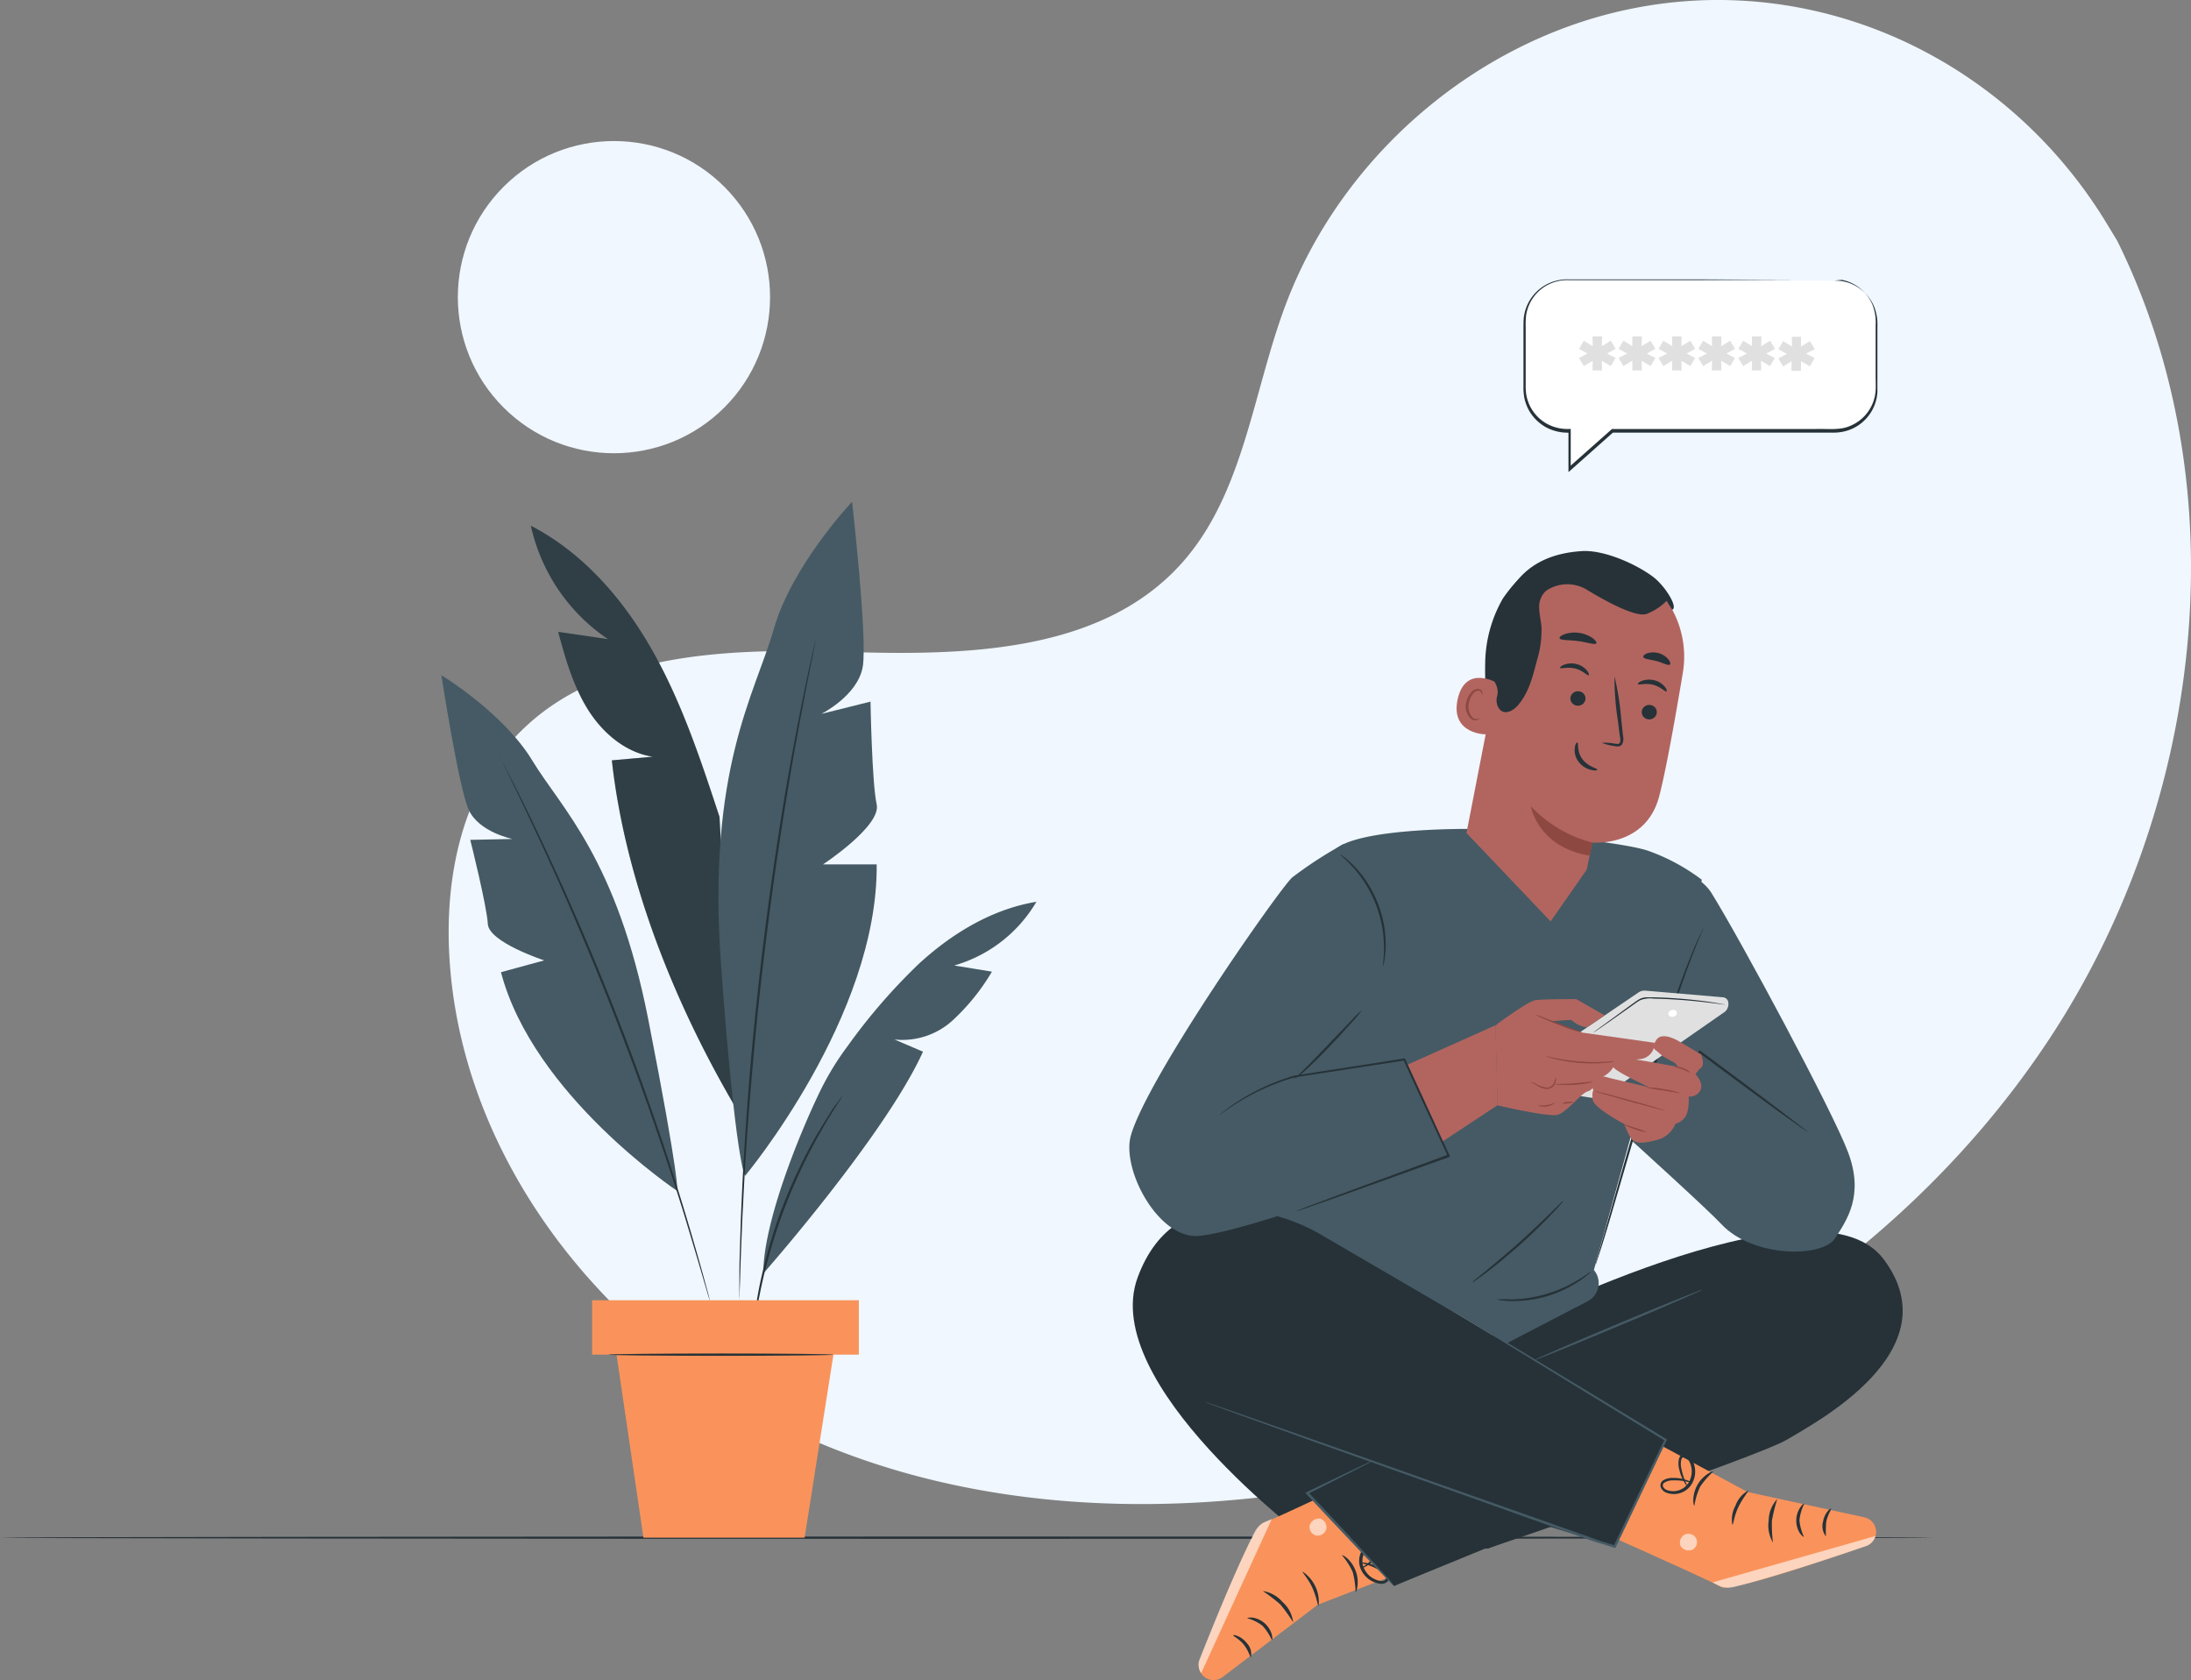 <svg xmlns="http://www.w3.org/2000/svg" width="308.321" height="236.434" viewBox="0 0 308.321 236.434">
  <rect x="0" y="0" width="308.321" height="236.434" fill="#808080" stroke="none"/>
  <g id="Sign_in-pana" data-name="Sign in-pana" transform="translate(-32.466 -60.283)">
    <g id="freepik--background-simple--inject-32" transform="translate(87.794 60.283)">
      <path id="Path_7354" data-name="Path 7354" d="M293.448,77.675l-1.472-2.428c-12.419-20.465-34.871-32.8-58.545-31.317a62.1,62.1,0,0,0-9.059,1.258C202.85,49.8,184.109,66.074,176.358,86.916c-4.567,12.261-5.838,26.372-14.5,36.1-11.28,12.664-30.417,13.06-47.246,12.538s-35.985-.082-47.183,12.632c-7.021,7.964-9.254,19.288-8.688,29.952,1.5,28.228,21.169,53.474,46.189,66.019s54.474,13.671,81.853,8.178c38.376-7.732,74.864-28.97,96.757-61.766S310.987,113.075,293.448,77.675Z" transform="translate(-50.849 -43.81)" fill="#f0f7ff"/>
      <circle id="Ellipse_1256" data-name="Ellipse 1256" cx="21.968" cy="21.968" r="21.968" transform="translate(0 41.816) rotate(-45)" fill="#f0f7ff"/>
    </g>
    <g id="freepik--Floor--inject-32" transform="translate(32.466 276.515)">
      <path id="Path_7355" data-name="Path 7355" d="M305.289,445.9c0,.088-60.923.164-136.063.164S33.15,445.992,33.15,445.9s60.91-.164,136.076-.164S305.289,445.809,305.289,445.9Z" transform="translate(-33.15 -445.74)" fill="#263238"/>
    </g>
    <g id="freepik--speech-bubble--inject-32" transform="translate(246.85 99.591)">
      <path id="Path_7414" data-name="Path 7414" d="M417.773,164.81H380.109a5.939,5.939,0,0,0-5.939,5.939v9.374a5.939,5.939,0,0,0,5.939,5.939h.39v5.354l6.033-5.354h31.242a5.939,5.939,0,0,0,5.939-5.939v-9.374A5.939,5.939,0,0,0,417.773,164.81Z" transform="translate(-374.016 -164.621)" fill="#fff"/>
      <path id="Path_7415" data-name="Path 7415" d="M417.683,164.7h.327a5.432,5.432,0,0,1,.868.082c.189.038.4.094.629.151a6.4,6.4,0,0,1,.73.283,5.851,5.851,0,0,1,1.623,1.095,6.1,6.1,0,0,1,1.4,2.013,6.846,6.846,0,0,1,.472,2.881v9.185a6.065,6.065,0,0,1-3.775,5.247,6.379,6.379,0,0,1-2.391.447H386.454l.107-.044-6.027,5.36-.277.239v-5.719l.164.164a6.392,6.392,0,0,1-3.378-.786,6.222,6.222,0,0,1-2.4-2.447,6.676,6.676,0,0,1-.585-1.611,8.027,8.027,0,0,1-.132-1.68v-8.071c0-.522,0-1.044.044-1.579a6.121,6.121,0,0,1,3.51-4.832,6.4,6.4,0,0,1,2.919-.56h18.049l14.086.05h0l-14.086.057H380.4a6.021,6.021,0,0,0-2.793.535,5.794,5.794,0,0,0-3.328,4.592,14.034,14.034,0,0,0-.038,1.548v8.071a7.687,7.687,0,0,0,.126,1.617,6.43,6.43,0,0,0,.56,1.522,5.864,5.864,0,0,0,2.271,2.315,6.078,6.078,0,0,0,3.215.742h.164v5.524l-.277-.12,6.033-5.354.044-.044h28.694c1.68-.05,3.353.208,4.781-.415a5.813,5.813,0,0,0,3.636-5.033c.038-.679,0-1.371,0-2.032v-7.14a6.777,6.777,0,0,0-.434-2.831,5.991,5.991,0,0,0-1.353-1.982,5.735,5.735,0,0,0-1.579-1.095,6.79,6.79,0,0,0-.711-.289l-.629-.164Q418.228,164.618,417.683,164.7Z" transform="translate(-373.926 -164.51)" fill="#263238"/>
      <path id="Path_7416" data-name="Path 7416" d="M390.294,179.686l1.208.629-.686,1.132-1.258-.742.038,1.359H388.25l.031-1.359-1.258.742-.673-1.132,1.2-.629-1.2-.661.673-1.139,1.258.761-.031-1.378H389.6l-.038,1.378,1.258-.761.686,1.139Z" transform="translate(-378.534 -169.242)" fill="#e0e0e0"/>
      <path id="Path_7417" data-name="Path 7417" d="M399.176,179.686l1.208.629-.686,1.132-1.258-.742.038,1.359h-1.346V180.7l-1.258.742-.673-1.132,1.2-.629-1.2-.661.673-1.139,1.258.761V177.27h1.346l-.038,1.378,1.258-.761.686,1.139Z" transform="translate(-381.816 -169.242)" fill="#e0e0e0"/>
      <path id="Path_7418" data-name="Path 7418" d="M408.091,179.686l1.208.629-.686,1.132-1.258-.742.031,1.359H406.04l.031-1.359-1.258.742-.673-1.132,1.2-.629-1.2-.661.673-1.139,1.258.761-.031-1.378h1.346l-.031,1.378,1.258-.761.686,1.139Z" transform="translate(-385.132 -169.242)" fill="#e0e0e0"/>
      <path id="Path_7419" data-name="Path 7419" d="M416.991,179.686l1.208.629-.686,1.132-1.258-.742.031,1.359H414.94l.031-1.359-1.258.742-.673-1.132,1.208-.629-1.208-.661.673-1.139,1.258.761-.031-1.378h1.346l-.031,1.378,1.258-.761.686,1.139Z" transform="translate(-388.433 -169.242)" fill="#e0e0e0"/>
      <path id="Path_7420" data-name="Path 7420" d="M425.906,179.686l1.208.629-.686,1.132-1.258-.742.031,1.359H423.88l.031-1.359-1.258.742-.673-1.132,1.208-.629-1.2-.661.673-1.139,1.258.761-.031-1.378h1.346l-.031,1.378,1.258-.761.686,1.139Z" transform="translate(-391.749 -169.242)" fill="#e0e0e0"/>
      <path id="Path_7421" data-name="Path 7421" d="M434.824,179.719l1.208.629-.654,1.189-1.258-.742v1.359h-1.346l.031-1.359-1.2.742-.673-1.132,1.208-.629-1.208-.661.673-1.139,1.258.761-.031-1.378h1.29v1.378l1.258-.761.686,1.139Z" transform="translate(-395.068 -169.276)" fill="#e0e0e0"/>
    </g>
    <g id="freepik--Plant--inject-32" transform="translate(94.578 130.896)">
      <path id="Path_7422" data-name="Path 7422" d="M52.1,219.63c7.423,3.844,13.111,10.462,17.2,17.747s6.731,15.281,9.342,23.22l2.284,40.936c-8.631-14.683-15.564-31.971-17.433-48.888l5.744-.51c-3.85-.591-7.084-3.378-9.141-6.687s-3.146-7.128-4.152-10.884l7.008,1.025A25.976,25.976,0,0,1,52.1,219.63Z" transform="translate(-39.505 -216.258)" fill="#455a64"/>
      <g id="Group_14181" data-name="Group 14181" transform="translate(12.595 3.372)" opacity="0.3">
        <path id="Path_7423" data-name="Path 7423" d="M52.1,219.63c7.423,3.844,13.111,10.462,17.2,17.747s6.731,15.281,9.342,23.22l2.284,40.936c-8.631-14.683-15.564-31.971-17.433-48.888l5.744-.51c-3.85-.591-7.084-3.378-9.141-6.687s-3.146-7.128-4.152-10.884l7.008,1.025A25.976,25.976,0,0,1,52.1,219.63Z" transform="translate(-52.1 -219.63)"/>
      </g>
      <path id="Path_7424" data-name="Path 7424" d="M97.793,309.139s18.741-22.428,18.527-43.842h-7.549s8.222-5.41,7.549-8.436-.868-14.469-.868-14.469l-6.92,1.73s5.19-2.6,5.838-6.706-1.51-23.145-1.51-23.145-8.436,8.87-11.035,17.955-9.437,19.678-7.4,47.366S97.793,309.139,97.793,309.139Z" transform="translate(-55.064 -214.27)" fill="#455a64"/>
      <path id="Path_7425" data-name="Path 7425" d="M65.278,325.646s-20.3-13.526-24.812-30.789l6.083-1.661s-7.788-2.548-7.933-5.121-2.472-11.84-2.472-11.84l5.945-.126s-4.743-.95-6.165-4.114S32.08,253.06,32.08,253.06s8.719,5.284,12.8,12.022S56.747,278.847,61.2,301.539,65.278,325.646,65.278,325.646Z" transform="translate(-32.08 -228.657)" fill="#455a64"/>
      <path id="Path_7426" data-name="Path 7426" d="M109.444,245.33a1.37,1.37,0,0,1-.031.239l-.132.7c-.126.629-.3,1.529-.535,2.674s-.522,2.579-.83,4.234-.686,3.529-1.051,5.612c-.774,4.165-1.6,9.135-2.447,14.671S102.757,285.083,102,291.5s-1.309,12.544-1.768,18.125-.768,10.613-.963,14.841c-.12,2.114-.189,4.026-.258,5.706s-.12,3.146-.151,4.309-.076,2.082-.094,2.724a4.488,4.488,0,0,1-.031.711,1.434,1.434,0,0,1,0,.239,1.391,1.391,0,0,1,0-.239c0-.176,0-.409,0-.711v-2.724c0-1.17.044-2.636.1-4.316s.1-3.6.208-5.712c.17-4.234.478-9.267.893-14.853s1.013-11.714,1.749-18.137,1.592-12.519,2.435-18.055,1.717-10.5,2.516-14.658c.377-2.089.768-3.963,1.1-5.612s.629-3.064.887-4.221.453-2.038.591-2.661l.164-.692a1.371,1.371,0,0,1,.063-.233Z" transform="translate(-56.801 -225.79)" fill="#263238"/>
      <path id="Path_7427" data-name="Path 7427" d="M104.09,356.06s17.149-19.458,22.472-31.216l-4.02-1.717a10.5,10.5,0,0,0,8.178-2.674,30.193,30.193,0,0,0,5.542-6.87l-5.31-.868a19.7,19.7,0,0,0,11.569-8.965c-6.253,1.032-11.9,4.46-16.564,8.751a82.759,82.759,0,0,0-10.034,11.6,39.414,39.414,0,0,0-3.894,6.411C109.148,336.47,104.077,348.92,104.09,356.06Z" transform="translate(-58.788 -247.458)" fill="#455a64"/>
      <path id="Path_7428" data-name="Path 7428" d="M45,271.06a1.261,1.261,0,0,1,.113.182c.069.145.17.321.289.554.264.5.629,1.22,1.1,2.133.956,1.85,2.3,4.548,3.9,7.914s3.454,7.392,5.423,11.9,4.033,9.525,6.09,14.822,3.869,10.405,5.467,15.067,2.925,8.889,3.995,12.456,1.887,6.467,2.441,8.48l.629,2.315.157.629a.893.893,0,0,1,.038.208.628.628,0,0,1-.069-.2c-.05-.145-.113-.346-.189-.591-.157-.547-.384-1.321-.673-2.3-.579-2-1.441-4.888-2.516-8.443s-2.472-7.769-4.064-12.431-3.441-9.739-5.486-15.042-4.121-10.3-6.058-14.822-3.775-8.556-5.36-11.953-2.875-6.083-3.775-7.952l-1.044-2.158c-.113-.239-.2-.421-.264-.566a1.107,1.107,0,0,1-.145-.2Z" transform="translate(-36.872 -235.333)" fill="#263238"/>
      <path id="Path_7429" data-name="Path 7429" d="M101.764,380.518a1.772,1.772,0,0,1,0-.365c0-.277.063-.629.1-1.044s.113-1.007.214-1.642.2-1.371.352-2.17c.277-1.6.7-3.5,1.258-5.58s1.258-4.335,2.139-6.662,1.85-4.492,2.8-6.423,1.887-3.624,2.755-5.033c.409-.7.818-1.315,1.17-1.887a13.8,13.8,0,0,1,.925-1.371c.3-.371.447-.629.629-.849a1.524,1.524,0,0,1,.233-.289,1.968,1.968,0,0,1-.176.327l-.56.881c-.252.384-.547.849-.881,1.4s-.73,1.17-1.126,1.887c-.818,1.4-1.736,3.1-2.68,5.033s-1.887,4.089-2.762,6.4-1.579,4.567-2.158,6.631-1,3.951-1.309,5.542c-.17.793-.283,1.516-.4,2.152s-.2,1.183-.271,1.636-.12.761-.164,1.032a1.661,1.661,0,0,1-.094.39Z" transform="translate(-57.922 -263.573)" fill="#263238"/>
      <rect id="Rectangle_26836" data-name="Rectangle 26836" width="37.533" height="7.656" transform="translate(21.213 112.365)" fill="#fa935b"/>
      <path id="Path_7430" data-name="Path 7430" d="M101.784,405.05l-4.058,25.756H75.047L71.26,405.05Z" transform="translate(-46.612 -285.029)" fill="#fa935b"/>
      <path id="Path_7431" data-name="Path 7431" d="M69.46,404.954c0-.088,7.1-.164,15.86-.164s15.86.075,15.86.164-7.1.164-15.86.164S69.46,405.048,69.46,404.954Z" transform="translate(-45.944 -284.932)" fill="#263238"/>
    </g>
    <g id="freepik--Character--inject-32" transform="translate(191.389 137.823)">
      <path id="Path_7432" data-name="Path 7432" d="M360.738,391.887s45.113-23.5,54.9-10.538-9.82,23.151-13.608,25.441S359.92,422.1,359.92,422.1l-10.11-10.789Z" transform="translate(-309.52 -281.719)" fill="#263238"/>
      <path id="Path_7433" data-name="Path 7433" d="M392.3,420.39l17.986,9.682,16.439,3.561a2.1,2.1,0,0,1,1.566,2.63h0a2.064,2.064,0,0,1-1.315,1.39c-4.083,1.422-19.112,6.574-20.389,5.794-1.478-.906-19.653-8.958-19.653-8.958Z" transform="translate(-323.287 -297.645)" fill="#fa935b"/>
      <g id="Group_14182" data-name="Group 14182" transform="translate(82.069 138.592)" opacity="0.6">
        <path id="Path_7434" data-name="Path 7434" d="M439.151,445.605l-22.931,6.53.768.4a3.145,3.145,0,0,0,2.164.258c1.944-.459,7.291-1.887,18.653-5.763a2.088,2.088,0,0,0,1.346-1.447Z" transform="translate(-416.22 -445.58)" fill="#fff"/>
      </g>
      <g id="Group_14183" data-name="Group 14183" transform="translate(77.482 138.31)" opacity="0.6">
        <path id="Path_7435" data-name="Path 7435" d="M409.546,445.269a1.258,1.258,0,0,1,1.629.44,1.221,1.221,0,0,1-.422,1.623,1.34,1.34,0,0,1-1.724-.478,1.258,1.258,0,0,1,.629-1.636" transform="translate(-408.929 -445.132)" fill="#fff"/>
      </g>
      <path id="Path_7436" data-name="Path 7436" d="M436.025,443.057a7,7,0,0,1-.629-2.315,6.5,6.5,0,0,1,.667-2.3c-.1-.082-.3.12-.572.516a3.284,3.284,0,0,0-.541,1.78,3.247,3.247,0,0,0,.491,1.793C435.73,442.931,435.988,443.095,436.025,443.057Z" transform="translate(-341.097 -304.333)" fill="#263238"/>
      <path id="Path_7437" data-name="Path 7437" d="M441.311,443.4a18.363,18.363,0,0,1,.038-2.007c.208-1.076.78-1.805.679-1.887s-.9.579-1.12,1.812A2.336,2.336,0,0,0,441.311,443.4Z" transform="translate(-343.288 -304.733)" fill="#263238"/>
      <path id="Path_7438" data-name="Path 7438" d="M429.372,443.486a19.82,19.82,0,0,1-.151-3.108,26.54,26.54,0,0,1,.749-3.02,4.477,4.477,0,0,0-1.2,2.976A4.761,4.761,0,0,0,429.372,443.486Z" transform="translate(-338.797 -303.938)" fill="#263238"/>
      <path id="Path_7439" data-name="Path 7439" d="M420.609,440.29c.132,0,.22-1.208.843-2.516s1.46-2.208,1.371-2.309a3.9,3.9,0,0,0-1.78,2.12A4.024,4.024,0,0,0,420.609,440.29Z" transform="translate(-335.747 -303.233)" fill="#263238"/>
      <path id="Path_7440" data-name="Path 7440" d="M412.061,436a10.176,10.176,0,0,1,.812-2.674,11.807,11.807,0,0,1,1.831-2.108c-.057-.113-.352.038-.805.333a4.441,4.441,0,0,0-1.422,1.554,4.517,4.517,0,0,0-.566,2.032C411.9,435.678,412,436.005,412.061,436Z" transform="translate(-332.552 -301.647)" fill="#263238"/>
      <path id="Path_7441" data-name="Path 7441" d="M409.112,431.4a2.43,2.43,0,0,0-.673-.378,5.361,5.361,0,0,0-2.082-.371,2.4,2.4,0,0,0-1.478.39.862.862,0,0,0-.264.931,1.39,1.39,0,0,0,.679.711,2.957,2.957,0,0,0,3.611-1.07,3.422,3.422,0,0,0-.069-3.819,1.183,1.183,0,0,0-.856-.5.83.83,0,0,0-.78.573,2.919,2.919,0,0,0,0,1.516,5.926,5.926,0,0,0,.78,1.963,2.58,2.58,0,0,0,.491.629,9.434,9.434,0,0,1-.956-2.623,2.686,2.686,0,0,1,0-1.321.434.434,0,0,1,.421-.315.805.805,0,0,1,.547.365,3.051,3.051,0,0,1,0,3.309,2.567,2.567,0,0,1-3.051.95,1.013,1.013,0,0,1-.5-.472.459.459,0,0,1,.138-.516,2.152,2.152,0,0,1,1.258-.359A7.909,7.909,0,0,1,409.112,431.4Z" transform="translate(-329.83 -300.205)" fill="#263238"/>
      <path id="Path_7442" data-name="Path 7442" d="M361.51,404.886S319,379.13,313.257,375.947c-4.938-2.749-20.54-8.808-26.039,6.134S311.326,419.1,311.326,419.1l25.127,1.126,8.386-3.2,9.525,2.932Z" transform="translate(-286.053 -279.839)" fill="#263238"/>
      <path id="Path_7443" data-name="Path 7443" d="M337.093,441.472l-19.056,7.392L304.65,459.037a2.1,2.1,0,0,1-3.02-.516h0a2.089,2.089,0,0,1-.2-1.887c1.573-4.02,7.436-18.791,8.858-19.251,1.648-.535,19.584-9.1,19.584-9.1Z" transform="translate(-291.525 -300.572)" fill="#fa935b"/>
      <g id="Group_14184" data-name="Group 14184" transform="translate(9.733 136.233)" opacity="0.6">
        <path id="Path_7444" data-name="Path 7444" d="M301.611,463.515l9.934-21.685-.8.327a3.146,3.146,0,0,0-1.6,1.472c-.912,1.78-3.328,6.757-7.757,17.923A2.1,2.1,0,0,0,301.611,463.515Z" transform="translate(-301.238 -441.83)" fill="#fff"/>
      </g>
      <g id="Group_14185" data-name="Group 14185" transform="translate(25.36 136.163)" opacity="0.6">
        <path id="Path_7445" data-name="Path 7445" d="M328.445,443.154a1.258,1.258,0,0,1-1.4.95,1.214,1.214,0,0,1-.956-1.371,1.34,1.34,0,0,1,1.485-1,1.258,1.258,0,0,1,.837,1.541" transform="translate(-326.078 -441.719)" fill="#fff"/>
      </g>
      <path id="Path_7446" data-name="Path 7446" d="M312.11,463.947A6.341,6.341,0,0,1,314.262,465a7.6,7.6,0,0,1,1.315,2c.126-.025.1-.3,0-.768a3.328,3.328,0,0,0-2.68-2.359C312.4,463.821,312.11,463.909,312.11,463.947Z" transform="translate(-295.537 -313.767)" fill="#263238"/>
      <path id="Path_7447" data-name="Path 7447" d="M309,467.8c-.044.126.818.478,1.5,1.34s.874,1.762,1,1.743a2.3,2.3,0,0,0-.629-2.026C310.094,467.89,309,467.682,309,467.8Z" transform="translate(-294.383 -315.219)" fill="#263238"/>
      <path id="Path_7448" data-name="Path 7448" d="M315.619,457.908a24.15,24.15,0,0,1,2.46,1.887,21.9,21.9,0,0,1,1.806,2.516,4.44,4.44,0,0,0-1.485-2.844A4.579,4.579,0,0,0,315.619,457.908Z" transform="translate(-296.838 -311.553)" fill="#263238"/>
      <path id="Path_7449" data-name="Path 7449" d="M324.526,453.585c-.094.094.774.956,1.384,2.3s.73,2.548.862,2.516a5.11,5.11,0,0,0-2.246-4.813Z" transform="translate(-300.14 -309.954)" fill="#263238"/>
      <path id="Path_7450" data-name="Path 7450" d="M333.327,449.924a9.869,9.869,0,0,1,1.51,2.353,11.9,11.9,0,0,1,.4,2.762c.132.025.2-.289.277-.83a4.4,4.4,0,0,0-.264-2.089,4.491,4.491,0,0,0-1.17-1.755C333.673,450.006,333.359,449.874,333.327,449.924Z" transform="translate(-303.405 -308.596)" fill="#263238"/>
      <path id="Path_7451" data-name="Path 7451" d="M337.3,450.646a1.7,1.7,0,0,0,.724-.271,5.317,5.317,0,0,0,1.636-1.34,2.353,2.353,0,0,0,.661-1.378.83.83,0,0,0-.535-.805,1.366,1.366,0,0,0-.975.057,2.963,2.963,0,0,0-1.541,3.441,3.435,3.435,0,0,0,2.951,2.428,1.189,1.189,0,0,0,.937-.327.83.83,0,0,0,.069-.963,2.849,2.849,0,0,0-1.158-.975,6.1,6.1,0,0,0-2-.686,1.887,1.887,0,0,0-.774,0,9.63,9.63,0,0,1,2.617.975,2.717,2.717,0,0,1,.988.881.428.428,0,0,1-.038.522.812.812,0,0,1-.629.182,3.07,3.07,0,0,1-2.516-2.139,2.573,2.573,0,0,1,1.258-2.938.969.969,0,0,1,.679-.069.453.453,0,0,1,.3.44,2.145,2.145,0,0,1-.535,1.176A7.9,7.9,0,0,1,337.3,450.646Z" transform="translate(-304.828 -307.436)" fill="#263238"/>
      <path id="Path_7452" data-name="Path 7452" d="M337.8,445.234c.535-.277,22.057-9.04,22.057-9.04L338.472,425.6,325.6,432.275Z" transform="translate(-300.541 -299.578)" fill="#263238"/>
      <path id="Path_7453" data-name="Path 7453" d="M302.75,406.371l.3.088.849.283,3.253,1.126,11.953,4.2,39.414,13.91,1.887.585-.2.088,7.178-15.017.063.2-24.793-15.161-7.134-4.4-1.887-1.183-.484-.315c-.107-.069-.164-.107-.157-.113l.17.094.5.289,1.919,1.139,7.184,4.322,24.85,15.061.12.075-.057.126-7.159,15.036-.063.126-.132-.044-1.887-.585c-.988-.283-1.931-.629-2.881-.975l-2.831-1.007-5.555-1.982-10.449-3.731-17.7-6.291-11.922-4.3-3.234-1.183-.837-.315A2.472,2.472,0,0,1,302.75,406.371Z" transform="translate(-292.066 -286.615)" fill="#455a64"/>
      <path id="Path_7454" data-name="Path 7454" d="M337.627,446.462a8.9,8.9,0,0,1-.8-.761l-2.089-2.158c-1.755-1.831-4.165-4.4-6.813-7.2l-2.661-2.85-.145-.157.189-.094,6.53-3.146,1.887-.893a5.039,5.039,0,0,1,.7-.289,3.536,3.536,0,0,1-.629.384l-1.831.931-6.48,3.271.044-.252,2.674,2.844c2.649,2.825,5.033,5.4,6.744,7.272l2.013,2.227a6,6,0,0,1,.667.874Z" transform="translate(-300.363 -300.805)" fill="#455a64"/>
      <path id="Path_7455" data-name="Path 7455" d="M399.98,390.489c.038.082-5.259,2.384-11.827,5.133s-11.915,4.92-11.953,4.838,5.259-2.384,11.827-5.14S399.98,390.4,399.98,390.489Z" transform="translate(-319.308 -286.554)" fill="#455a64"/>
      <path id="Path_7456" data-name="Path 7456" d="M345.058,287.449c-.447,0-15.967-.145-19.1,2.988s-9.638,51.115-9.638,51.115a26.68,26.68,0,0,1,7.549,2.881l26.378,15.382,11.418-5.932a2.869,2.869,0,0,0,.805-4.36h0l15.193-54.915a28.041,28.041,0,0,0-7.4-4.026C365.818,288.947,345.058,287.449,345.058,287.449Z" transform="translate(-297.099 -248.338)" fill="#455a64"/>
      <path id="Path_7457" data-name="Path 7457" d="M402.977,295.55s4.668,1.032,6.455,3.913c4.19,6.75,17.061,30.726,19.226,36.488,2.29,6.083-.17,9.544-1.824,12.11-1.78,2.762-11.563,2.755-16-1.982-1.887-2.038-12.494-11.645-12.494-11.645Z" transform="translate(-327.519 -251.343)" fill="#455a64"/>
      <path id="Path_7458" data-name="Path 7458" d="M405.219,309.7a3.184,3.184,0,0,1-.176.472l-.573,1.334c-.472,1.164-1.132,2.856-1.887,4.97-1.522,4.234-3.385,10.154-5.36,16.722s-3.693,12.513-4.97,16.854c-.629,2.158-1.17,3.9-1.554,5.1l-.453,1.378a2.681,2.681,0,0,1-.176.472,3.217,3.217,0,0,1,.113-.491q.151-.522.4-1.4c.352-1.258.843-2.982,1.453-5.121,1.22-4.328,2.906-10.3,4.876-16.885s3.875-12.488,5.454-16.7c.786-2.114,1.485-3.775,1.994-4.945l.629-1.308A2.515,2.515,0,0,1,405.219,309.7Z" transform="translate(-324.452 -256.591)" fill="#263238"/>
      <path id="Path_7459" data-name="Path 7459" d="M315.368,291.148a55.737,55.737,0,0,0-6.694,4.4c-1.793,1.617-20.314,28.046-22.686,36.281-1.378,4.769,3.875,14.633,9.537,14.155,7.4-.629,35.186-11.28,35.186-11.28l-6.234-13.57-15.728,2.516,11.418-11.475-4.259-21.339" transform="translate(-285.767 -249.596)" fill="#455a64"/>
      <path id="Path_7460" data-name="Path 7460" d="M423.837,348.483a1.466,1.466,0,0,1-.277-.17l-.768-.528-2.787-1.988c-2.34-1.7-5.561-4.07-9.109-6.706l-2.372-1.768.22-.031c-2.258,2.951-4.272,5.524-5.737,7.342a21.775,21.775,0,0,1-2.447,2.825l2.284-2.957,5.662-7.4.094-.126.126.094,2.378,1.761c3.548,2.636,6.744,5.033,9.053,6.788l2.7,2.07.73.579A1.493,1.493,0,0,1,423.837,348.483Z" transform="translate(-328.343 -266.706)" fill="#263238"/>
      <path id="Path_7461" data-name="Path 7461" d="M360.326,331.37l-12.456,5.58,4.97,10.8,7.788-5.14Z" transform="translate(-308.8 -264.629)" fill="#b2655f"/>
      <path id="Path_7462" data-name="Path 7462" d="M380.268,329.553l8.336-5.662a1.535,1.535,0,0,1,1-.264l10.9.931a.837.837,0,0,1,.768.856,1.485,1.485,0,0,1-.459,1.158l-17.7,12.312L369.9,336.788Z" transform="translate(-316.971 -261.755)" fill="#e0e0e0"/>
      <path id="Path_7463" data-name="Path 7463" d="M367.67,329.2s4.5-3.334,5.555-3.517,5.807-.164,5.807-.164l4,2.284-2.479,1.68a3.788,3.788,0,0,1-2.208-1.044l-2.768.182Z" transform="translate(-316.144 -262.458)" fill="#b2655f"/>
      <path id="Path_7464" data-name="Path 7464" d="M372.721,329.07l7.1,2.472,10.217,1.441a2.233,2.233,0,0,1-2.038,2.3c-1.258.132-3.385.277-3.385.277a3.439,3.439,0,0,1-2.114,2.3,5.214,5.214,0,0,1-1.535,1.818,1.261,1.261,0,0,1-.315.138c-.981.283-2.938,2.944-4.246,3.3s-8.455-1.327-8.455-1.327l-.3-11.236Z" transform="translate(-316.137 -263.776)" fill="#b2655f"/>
      <path id="Path_7465" data-name="Path 7465" d="M379,338.288c0-.031.566.12,1.466.3a27.151,27.151,0,0,0,3.58.466,26.029,26.029,0,0,0,3.6,0c.925-.063,1.491-.145,1.5-.113a1.884,1.884,0,0,1-.4.094c-.252.05-.629.107-1.088.157a21.321,21.321,0,0,1-3.624.063,21.083,21.083,0,0,1-3.592-.528c-.453-.107-.818-.208-1.063-.289A1.834,1.834,0,0,1,379,338.288Z" transform="translate(-320.346 -267.193)" fill="#8e4842"/>
      <path id="Path_7466" data-name="Path 7466" d="M379.106,342.92a1.6,1.6,0,0,1-.069.7,1.491,1.491,0,0,1-.384.686,1.258,1.258,0,0,1-.925.308,2.416,2.416,0,0,1-.919-.264c-.258-.132-.472-.271-.661-.371-.365-.22-.629-.3-.629-.333a1.465,1.465,0,0,1,.667.208,4.222,4.222,0,0,0,1.529.566,1.082,1.082,0,0,0,.793-.245,1.39,1.39,0,0,0,.371-.6A6,6,0,0,1,379.106,342.92Z" transform="translate(-319.056 -268.912)" fill="#8e4842"/>
      <path id="Path_7467" data-name="Path 7467" d="M386.388,344a3.091,3.091,0,0,1-.78.2,17.672,17.672,0,0,1-1.887.233,17.1,17.1,0,0,1-1.931,0,3.147,3.147,0,0,1-.8-.088c0-.063,1.22,0,2.718-.132S386.375,343.958,386.388,344Z" transform="translate(-321.084 -269.309)" fill="#8e4842"/>
      <path id="Path_7468" data-name="Path 7468" d="M379.561,348.716a2.516,2.516,0,0,1-2.441.384c0-.063.566.044,1.258-.063S379.561,348.666,379.561,348.716Z" transform="translate(-319.649 -271.06)" fill="#8e4842"/>
      <path id="Path_7469" data-name="Path 7469" d="M384.154,348.5a1.818,1.818,0,0,1-.761.2,1.719,1.719,0,0,1-.793,0,1.692,1.692,0,0,1,.768-.2C383.8,348.446,384.148,348.44,384.154,348.5Z" transform="translate(-321.682 -270.966)" fill="#8e4842"/>
      <path id="Path_7470" data-name="Path 7470" d="M383.146,331.5a19.305,19.305,0,0,1-3.328-1.113c-.906-.352-1.717-.686-2.3-.95a4.091,4.091,0,0,1-.912-.478,7.39,7.39,0,0,1,.963.352l2.315.893,2.309.9A3.249,3.249,0,0,1,383.146,331.5Z" transform="translate(-319.46 -263.735)" fill="#8e4842"/>
      <path id="Path_7471" data-name="Path 7471" d="M398.308,335.821s-.786-.271.063-1.51,3.227.264,3.227.264l3.039,1.806s.679,1.579-.164,2l-.629.768s1.189,1.2.711,2.252a1.636,1.636,0,0,1-1.655.906s.138,2.126-.554,2.944a2.321,2.321,0,0,1-1.321.893,3.775,3.775,0,0,1-2.623,2.284c-2.038.522-3.108.56-3.661-.3a9.386,9.386,0,0,1-.9-1.944s-4.372-2.3-4.467-3.46.107-1.258.107-1.258a2.183,2.183,0,0,1,.088-1.68c.44-.711,2.177-.088,2.177-.088l5.58,1.309s-4.467-2.095-5-2.781.038-1.529,1.831-1.315,7.21,1.227,7.21,1.227a1.66,1.66,0,0,0-.629-.692c-.359-.151-1.478-.8-1.478-.8Z" transform="translate(-324.185 -265.538)" fill="#b2655f"/>
      <path id="Path_7472" data-name="Path 7472" d="M399.794,348.836c0,.05-2.277-.529-5.033-1.29s-5.033-1.428-5-1.478,2.277.528,5.033,1.29S399.807,348.786,399.794,348.836Z" transform="translate(-324.337 -270.079)" fill="#8e4842"/>
      <path id="Path_7473" data-name="Path 7473" d="M399.626,354.631a6.43,6.43,0,0,1-1.629-.415,11.454,11.454,0,0,1-1.114-.428,2.084,2.084,0,0,1-.327-.176.423.423,0,0,1-.076-.069s0-.057,0-.044.692.239,1.566.528A8.654,8.654,0,0,1,399.626,354.631Z" transform="translate(-326.829 -272.835)" fill="#8e4842"/>
      <path id="Path_7474" data-name="Path 7474" d="M406.2,346.091c0,.05-1.1-.17-2.447-.39a24.636,24.636,0,0,1-2.441-.422,11.482,11.482,0,0,1,2.472.233A11.077,11.077,0,0,1,406.2,346.091Z" transform="translate(-328.621 -269.787)" fill="#8e4842"/>
      <path id="Path_7475" data-name="Path 7475" d="M409.926,341.5c-.038.05-.478-.264-1.095-.484s-1.151-.277-1.151-.333a2.063,2.063,0,0,1,1.22.151A2.1,2.1,0,0,1,409.926,341.5Z" transform="translate(-330.983 -268.069)" fill="#8e4842"/>
      <path id="Path_7476" data-name="Path 7476" d="M408.074,326.127h-.2l-.585-.069c-.5-.069-1.258-.164-2.133-.264-1.806-.208-4.309-.428-7.084-.491a3.925,3.925,0,0,0-1.938.226,8.19,8.19,0,0,0-.793.522l-.755.535-2.611,1.843-1.768,1.227-.491.327c-.107.076-.17.107-.176.1a1.747,1.747,0,0,1,.157-.132l.466-.352,1.736-1.258,2.586-1.887.749-.541a9.1,9.1,0,0,1,.812-.541,2.283,2.283,0,0,1,1-.252h1.032a68.185,68.185,0,0,1,7.09.547c.906.12,1.636.239,2.133.327l.579.107a.63.63,0,0,1,.2.025Z" transform="translate(-324.256 -262.311)" fill="#263238"/>
      <path id="Path_7477" data-name="Path 7477" d="M407.478,328.136a.528.528,0,0,0-.522-.2h-.088a.742.742,0,0,0-.428.239.453.453,0,0,0,0,.572.523.523,0,0,0,.308.145.767.767,0,0,0,.629-.157A.528.528,0,0,0,407.478,328.136Z" transform="translate(-330.486 -263.351)" fill="#fff"/>
      <path id="Path_7486" data-name="Path 7486" d="M365.934,252.285a53.9,53.9,0,0,1-.572-9.223,18.729,18.729,0,0,1,2.466-8.808c.245-.4,2.17-3.02,2.617-2.888.321.094-1.044,2.623-.931,2.938a16.132,16.132,0,0,1,0,9.437,41.573,41.573,0,0,1-3.561,8.562" transform="translate(-315.282 -227.536)" fill="#263238"/>
      <path id="Path_7487" data-name="Path 7487" d="M378.1,270.739c.44-2.133.793-3.812.812-3.812s7.48.692,9.38-6.486c.918-3.466,2.221-10.758,3.328-17.37a13.84,13.84,0,0,0-10.267-15.728l-.7-.176c-7.6-1.441-13.073,4.2-14.306,11.84L361.18,265.58l11.84,12.444Z" transform="translate(-313.737 -225.897)" fill="#b2655f"/>
      <path id="Path_7488" data-name="Path 7488" d="M384.245,287.477a17.923,17.923,0,0,1-8.675-5.127s.969,5.813,8.31,6.971Z" transform="translate(-319.074 -246.447)" fill="#8e4842"/>
      <path id="Path_7489" data-name="Path 7489" d="M402.481,260.941a1.057,1.057,0,0,1-1.258.786,1.013,1.013,0,0,1-.824-1.2,1.063,1.063,0,0,1,1.258-.786,1.007,1.007,0,0,1,.824,1.2Z" transform="translate(-328.276 -238.055)" fill="#263238"/>
      <path id="Path_7490" data-name="Path 7490" d="M403.54,255.724c-.157.1-.793-.667-1.887-.944s-2.057.076-2.145-.094c-.038-.076.151-.283.566-.453a2.969,2.969,0,0,1,1.762-.088,2.793,2.793,0,0,1,1.472.919C403.59,255.409,403.622,255.68,403.54,255.724Z" transform="translate(-327.951 -235.952)" fill="#263238"/>
      <path id="Path_7491" data-name="Path 7491" d="M386.531,257.874a1.063,1.063,0,0,1-1.258.793,1.013,1.013,0,0,1-.824-1.2,1.057,1.057,0,0,1,1.258-.786,1.006,1.006,0,0,1,.824,1.189Z" transform="translate(-322.36 -236.919)" fill="#263238"/>
      <path id="Path_7492" data-name="Path 7492" d="M386.139,252.1c-.164.1-.8-.667-1.887-.944s-2.057.076-2.145-.094c-.044-.069.145-.283.566-.447a2.894,2.894,0,0,1,1.755-.094,2.743,2.743,0,0,1,1.472.918C386.164,251.789,386.214,252.047,386.139,252.1Z" transform="translate(-321.496 -234.609)" fill="#263238"/>
      <path id="Path_7493" data-name="Path 7493" d="M391.43,262.682a7.552,7.552,0,0,1,1.887.126c.289.044.572.057.667-.126a1.466,1.466,0,0,0,0-.887c-.094-.749-.189-1.535-.3-2.359a38.354,38.354,0,0,1-.459-6.1,38.785,38.785,0,0,1,.95,6.046c.094.824.176,1.611.258,2.365a1.687,1.687,0,0,1-.132,1.145.749.749,0,0,1-.566.3,1.663,1.663,0,0,1-.5-.057A7.478,7.478,0,0,1,391.43,262.682Z" transform="translate(-324.956 -235.688)" fill="#263238"/>
      <path id="Path_7494" data-name="Path 7494" d="M385.768,268.108c.182.031-.12,1.258.7,2.347s2.126,1.3,2.089,1.466-.34.164-.887.044a3.108,3.108,0,0,1-1.761-1.164,2.674,2.674,0,0,1-.51-1.944C385.447,268.341,385.655,268.077,385.768,268.108Z" transform="translate(-322.711 -241.164)" fill="#263238"/>
      <path id="Path_7495" data-name="Path 7495" d="M387.168,245.041c-.189.277-1.258-.145-2.592-.315s-2.479-.082-2.579-.4c-.044-.145.208-.384.7-.566a4.492,4.492,0,0,1,3.938.541C387.068,244.613,387.25,244.909,387.168,245.041Z" transform="translate(-321.456 -232.051)" fill="#263238"/>
      <path id="Path_7496" data-name="Path 7496" d="M404.463,249.671c-.258.2-.956-.245-1.887-.491s-1.736-.258-1.85-.566c-.044-.145.138-.365.541-.522a2.812,2.812,0,0,1,2.995.856C404.539,249.287,404.576,249.57,404.463,249.671Z" transform="translate(-328.402 -233.692)" fill="#263238"/>
      <path id="Path_7497" data-name="Path 7497" d="M364.775,254.428c-.113-.082-4.58-2.705-5.662,2.252s4.127,5.033,4.165,4.882S364.775,254.428,364.775,254.428Z" transform="translate(-312.915 -235.807)" fill="#b2655f"/>
      <path id="Path_7498" data-name="Path 7498" d="M362.943,260.27a1.386,1.386,0,0,1-.258.075.868.868,0,0,1-.629-.126,2.2,2.2,0,0,1-.573-2.133,2.844,2.844,0,0,1,.51-1.183,1.013,1.013,0,0,1,.793-.522.447.447,0,0,1,.459.346.5.5,0,0,1,0,.258c0,.013.126-.057.132-.271a.566.566,0,0,0-.126-.352.66.66,0,0,0-.453-.233,1.258,1.258,0,0,0-1.07.573,3.057,3.057,0,0,0-.629,1.315,2.311,2.311,0,0,0,.8,2.422.962.962,0,0,0,.818.038C362.905,260.389,362.955,260.282,362.943,260.27Z" transform="translate(-313.688 -236.723)" fill="#8e4842"/>
      <path id="Path_7499" data-name="Path 7499" d="M391.771,233.547c.9-.277-.975-3.385-2.762-4.693-2.705-1.975-7.1-3.775-10.015-3.554-3.51.245-6.612,1.321-8.9,3.995a19.974,19.974,0,0,0-4.278,9.525,6.063,6.063,0,0,0,.069,3.183c.465,1.258,1.654,2.214,1.258,3.718a2.114,2.114,0,0,0,.2,1.623c.7,1.158,2.007.478,2.711-.327,1.5-1.717,2.1-4.014,2.661-6.228a14.643,14.643,0,0,0,.673-4.788c-.069-.881-.3-1.749-.321-2.63a3.07,3.07,0,0,1,.874-2.409,3.777,3.777,0,0,1,.484-.321,5.285,5.285,0,0,1,5.347.094c2.592,1.573,7.065,4.045,8.512,3.359a7.879,7.879,0,0,0,2.7-1.793Z" transform="translate(-315.389 -225.281)" fill="#263238"/>
      <path id="Path_7500" data-name="Path 7500" d="M316.745,360.278a1.991,1.991,0,0,1,.4-.176l1.176-.459,4.441-1.661,15.375-5.662-.088.214c-1.258-2.774-2.667-5.794-4.114-8.921l-2.12-4.624.17.088-15.4,2.365h0a31.158,31.158,0,0,0-7.958,3.5c-.881.541-1.541,1.007-1.994,1.321l-.5.365a.629.629,0,0,1-.182.113l.157-.145.484-.39c.434-.34,1.088-.824,1.963-1.384a30.122,30.122,0,0,1,7.964-3.617h0l15.394-2.4h.12l.057.107c.686,1.5,1.4,3.051,2.126,4.624,1.434,3.146,2.825,6.146,4.1,8.927l.075.151-.163.063L322.8,358.208l-4.467,1.579-1.2.409Z" transform="translate(-293.253 -267.384)" fill="#263238"/>
      <path id="Path_7501" data-name="Path 7501" d="M332.145,328a10.77,10.77,0,0,1-1.258,1.548c-.818.925-1.963,2.183-3.265,3.548s-2.516,2.567-3.429,3.391a10.207,10.207,0,0,1-1.145.925c-.157.088-.264.176-.4.151a.094.094,0,0,1,0-.126v-.031s0,.082.038.094a.888.888,0,0,0,.3-.189c.258-.214.629-.56,1.057-.988.874-.868,2.057-2.095,3.353-3.454l3.334-3.479a12.207,12.207,0,0,1,1.416-1.39Z" transform="translate(-299.436 -263.379)" fill="#263238"/>
      <path id="Path_7502" data-name="Path 7502" d="M338.954,308.859c-.069,0,.132-.988.132-2.579a16.558,16.558,0,0,0-.239-2.768,17.149,17.149,0,0,0-2.428-6.323,17.362,17.362,0,0,0-1.686-2.221c-1.069-1.176-1.887-1.768-1.824-1.818a2.889,2.889,0,0,1,.579.39,6.219,6.219,0,0,1,.629.522,10.361,10.361,0,0,1,.786.749,15.543,15.543,0,0,1,1.768,2.214,17.441,17.441,0,0,1,1.585,3.083,17.988,17.988,0,0,1,.893,3.353,15.366,15.366,0,0,1,.17,2.825,10.3,10.3,0,0,1-.082,1.082,5.653,5.653,0,0,1-.12.812A2.891,2.891,0,0,1,338.954,308.859Z" transform="translate(-303.25 -250.453)" fill="#263238"/>
      <path id="Path_7503" data-name="Path 7503" d="M368,390.4a19.728,19.728,0,0,1,2.063,0,18.773,18.773,0,0,0,9.386-2.768c1.082-.629,1.7-1.158,1.736-1.114s-.126.157-.4.4a12.721,12.721,0,0,1-1.214.912,16.983,16.983,0,0,1-4.542,2.126,16.79,16.79,0,0,1-4.97.679,11.852,11.852,0,0,1-1.516-.107A2.008,2.008,0,0,1,368,390.4Z" transform="translate(-316.266 -285.082)" fill="#263238"/>
      <path id="Path_7504" data-name="Path 7504" d="M375.284,370.609a2.726,2.726,0,0,1-.422.535c-.283.333-.711.8-1.258,1.371-1.076,1.139-2.617,2.667-4.4,4.259s-3.466,2.963-4.718,3.907c-.629.472-1.139.849-1.5,1.095a2.515,2.515,0,0,1-.579.359,2.821,2.821,0,0,1,.5-.459l1.434-1.176c1.208-.988,2.869-2.372,4.649-3.963s3.334-3.089,4.454-4.184l1.321-1.3A2.566,2.566,0,0,1,375.284,370.609Z" transform="translate(-314.189 -279.182)" fill="#263238"/>
    </g>
  </g>
</svg>
